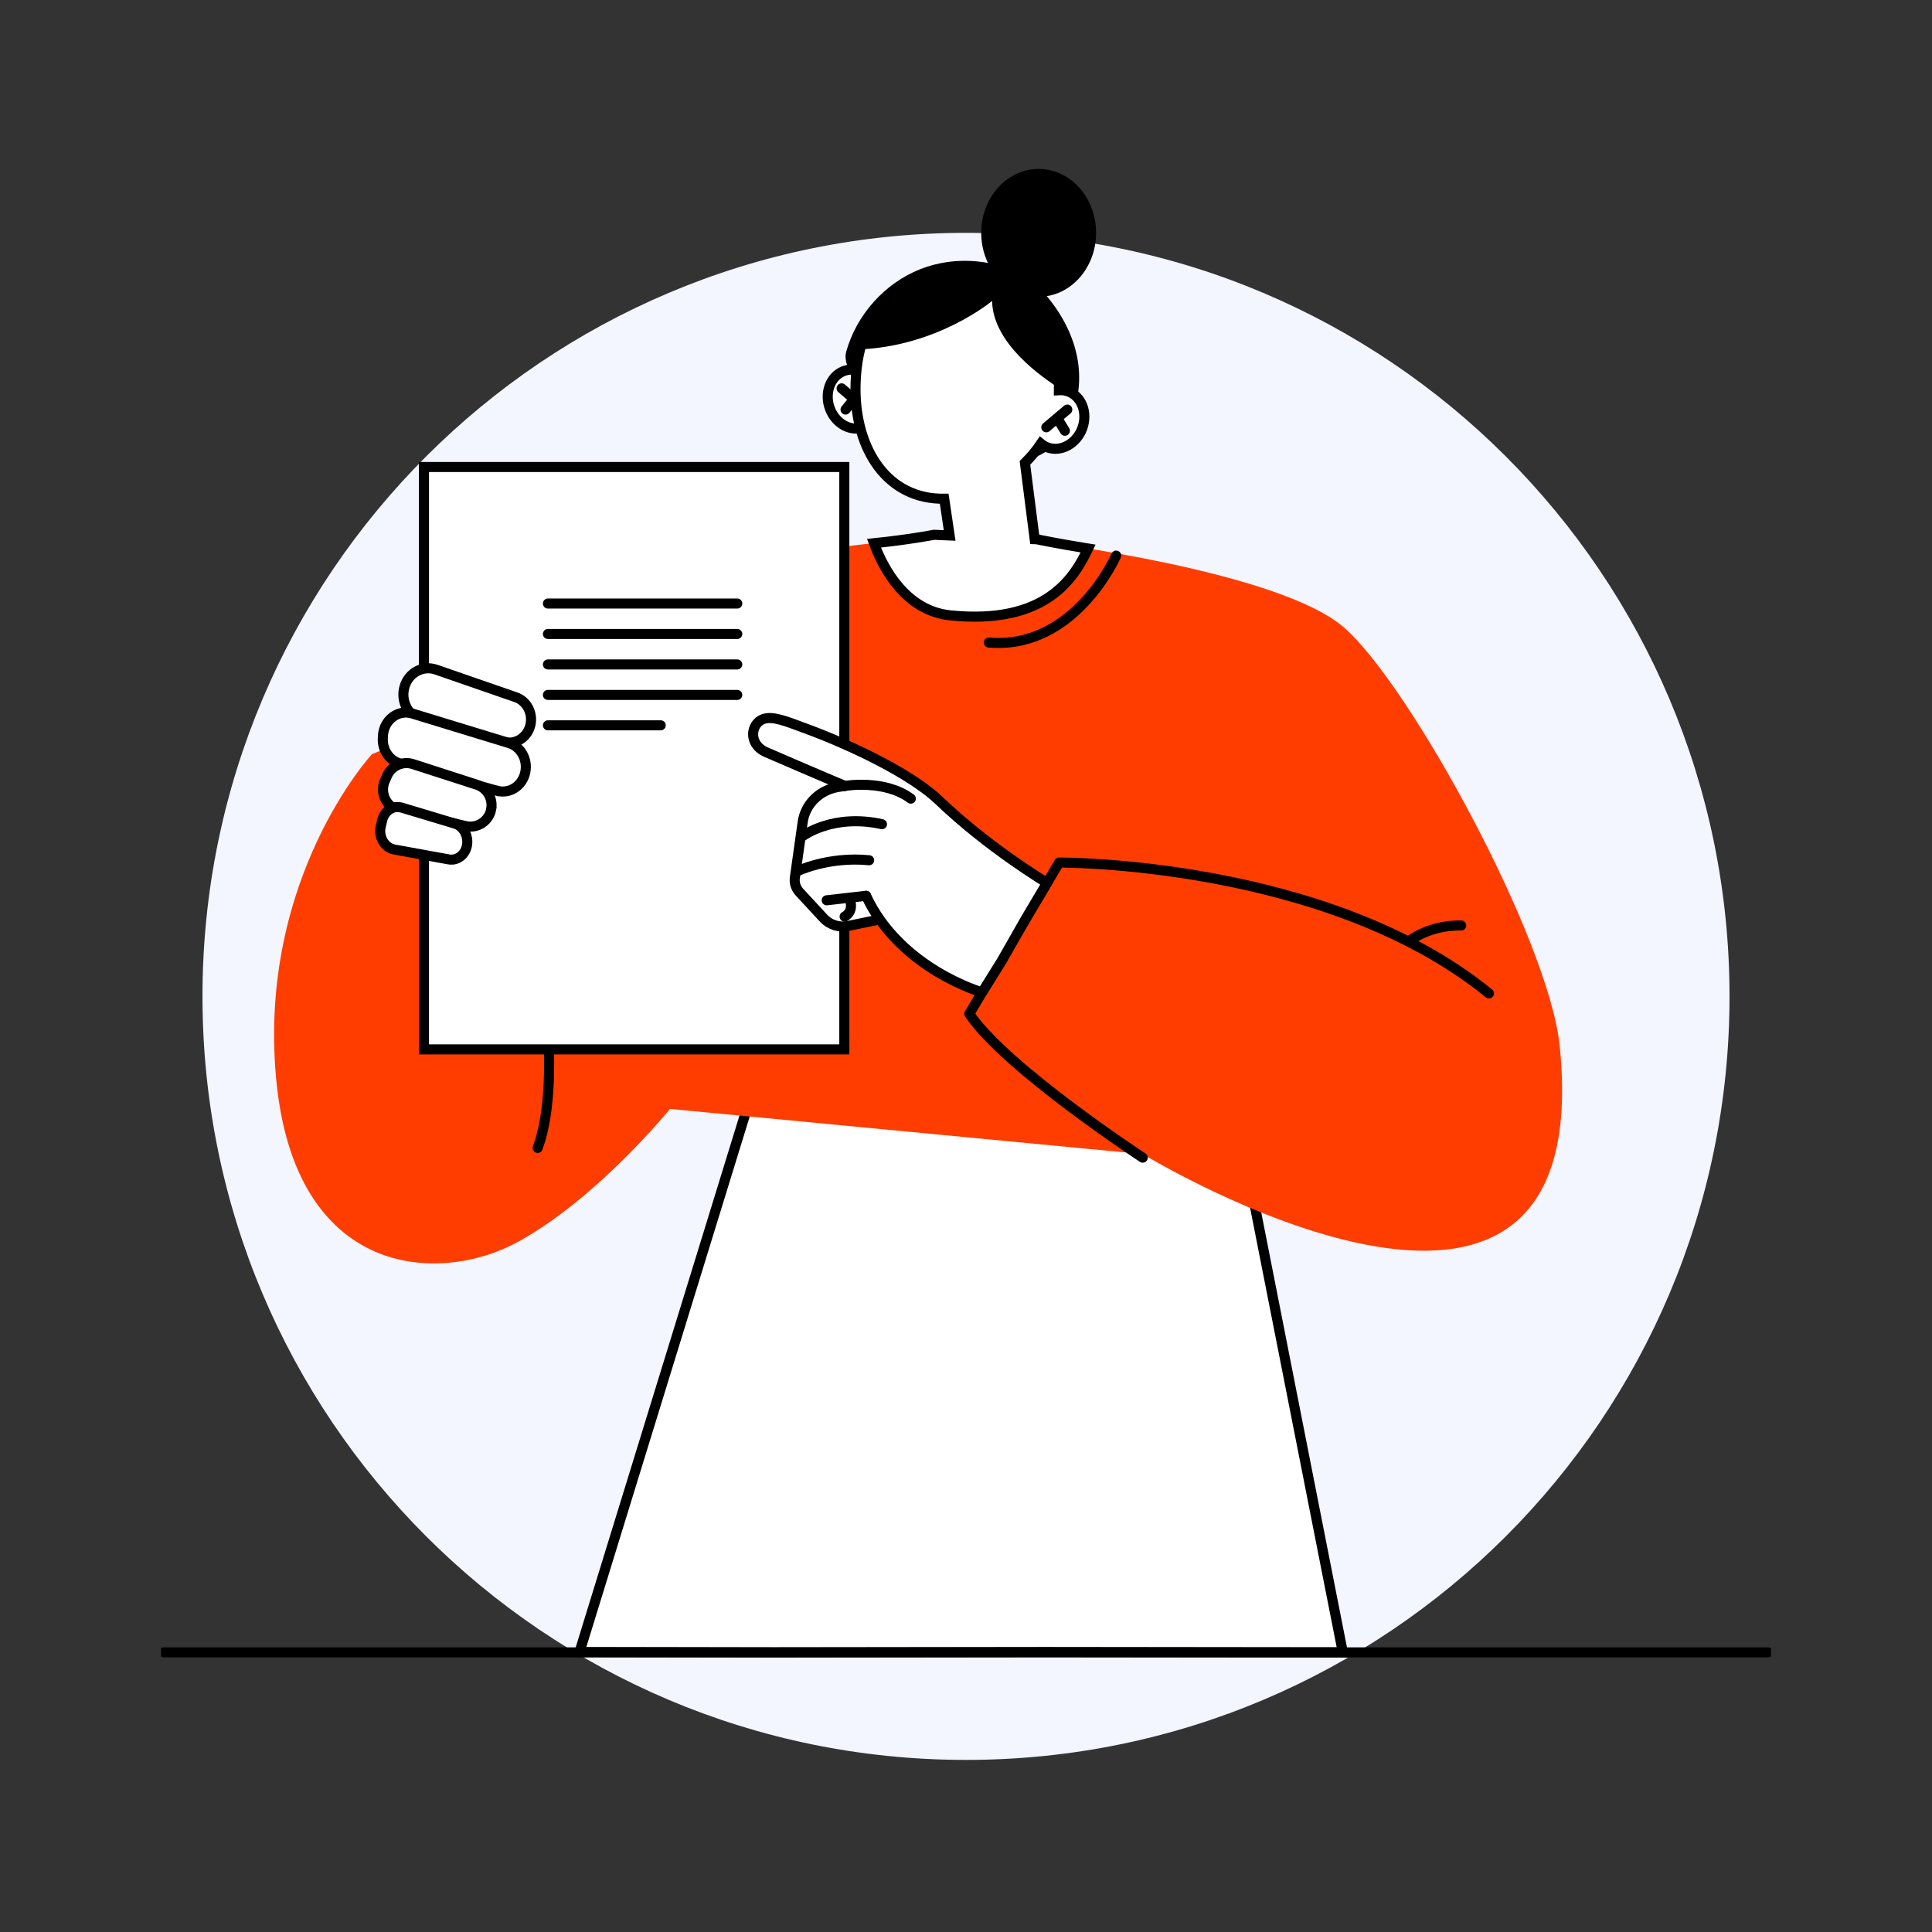 <svg width="96" height="96" viewBox="0 0 96 96" fill="none" xmlns="http://www.w3.org/2000/svg">
<rect x="0" y="0" width="96" height="96" fill="#333333" stroke="none"/>
<g clip-path="url(#clip0_6383_21179)">
<path d="M48 87.449C68.954 87.449 85.939 70.463 85.939 49.51C85.939 28.556 68.954 11.57 48 11.57C27.046 11.57 10.061 28.556 10.061 49.51C10.061 70.463 27.046 87.449 48 87.449Z" fill="#F3F5FF"/>
<path d="M61.287 54.515L39.041 53.037L39.407 55.186L37.108 55.101L28.796 82.089L38.499 82.105L51.956 82.089L66.724 82.105L61.287 54.515Z" fill="white" stroke="black" stroke-width="0.5" stroke-miterlimit="10"/>
<path d="M46.219 26.796C46.219 26.796 30.381 27.115 24.832 34.868L18.481 37.474C18.481 37.474 12.81 43.623 13.718 53.566C14.623 63.508 21.815 63.877 25.775 61.687C29.735 59.496 33.29 55.101 33.29 55.101L56.782 57.347C56.782 57.347 79.458 71.14 77.5 51.97C76.956 46.652 70.02 33.961 66.757 31.158C63.494 28.355 51.704 26.91 51.704 26.91L46.219 26.796Z" fill="#FF3D00"/>
<path d="M26.58 45.862C26.58 45.862 28.074 53.395 26.716 57.04" stroke="black" stroke-width="0.5" stroke-linecap="round" stroke-linejoin="round"/>
<path d="M52.915 21.404C54.527 18.512 53.145 15.631 51.216 13.887C49.602 12.873 47.514 12.675 45.742 13.369C43.971 14.064 42.56 15.633 42.046 17.481C41.424 19.719 50.468 25.795 52.917 21.404H52.915Z" fill="black"/>
<path d="M43.636 19.359C43.349 18.591 42.58 18.182 41.916 18.441C41.253 18.701 40.95 19.534 41.237 20.301C41.525 21.069 42.294 21.478 42.958 21.218C43.621 20.959 43.924 20.126 43.636 19.359Z" fill="white" stroke="black" stroke-width="0.5" stroke-miterlimit="10"/>
<path d="M51.523 26.796L51.413 26.792L50.929 23C51.224 22.708 51.492 22.387 51.722 22.045C51.791 22.102 51.868 22.151 51.95 22.191C52.594 22.498 53.389 22.141 53.73 21.398C54.068 20.654 53.822 19.801 53.18 19.494C52.999 19.408 52.806 19.376 52.615 19.388V19.372C52.722 16.321 50.545 13.769 47.756 13.67C44.967 13.572 42.647 15.186 42.515 19.016C42.408 22.067 43.894 24.68 46.685 24.779C46.762 24.779 46.839 24.779 46.917 24.779L47.187 26.607L46.408 26.574C46.408 26.574 45.134 26.82 43.428 26.993C43.89 28.265 45.016 30.353 47.223 30.577C51.99 31.061 53.381 28.696 54.068 27.257C52.647 27.029 51.527 26.8 51.527 26.8L51.523 26.796Z" fill="white" stroke="black" stroke-width="0.5" stroke-miterlimit="10"/>
<path d="M41.954 23.205H21.067V52.143H41.954V23.205Z" fill="white" stroke="black" stroke-width="0.5" stroke-miterlimit="10"/>
<path d="M25.627 34.644L21.665 33.272C21.006 33.044 20.301 33.429 20.099 34.128C19.89 34.848 20.297 35.608 20.988 35.791L25.031 36.866C25.625 37.023 26.224 36.636 26.36 36.006C26.485 35.421 26.169 34.831 25.629 34.644H25.627Z" fill="white" stroke="black" stroke-width="0.5" stroke-miterlimit="10"/>
<path d="M24.694 39.293L19.876 37.939C19.353 37.791 18.996 37.273 19.022 36.693L19.028 36.575C19.061 35.785 19.774 35.236 20.482 35.453L25.297 36.925C25.875 37.102 26.228 37.728 26.104 38.358C25.97 39.043 25.328 39.468 24.696 39.291L24.694 39.293Z" fill="white" stroke="black" stroke-width="0.5" stroke-miterlimit="10"/>
<path d="M24.411 40.18C24.496 39.659 24.189 39.153 23.691 38.992L20.518 37.968C20.004 37.803 19.449 38.055 19.231 38.553L19.122 38.803C18.855 39.413 19.205 40.119 19.849 40.271L23.132 41.046C23.726 41.186 24.314 40.79 24.413 40.182L24.411 40.18Z" fill="white" stroke="black" stroke-width="0.5" stroke-miterlimit="10"/>
<path d="M23.22 41.828C23.22 41.408 22.966 41.036 22.604 40.926L19.969 40.133C19.538 40.003 19.103 40.282 18.991 40.761L18.92 41.062C18.796 41.585 19.111 42.123 19.591 42.211L22.297 42.703C22.783 42.792 23.22 42.379 23.22 41.828Z" fill="white" stroke="black" stroke-width="0.5" stroke-miterlimit="10"/>
<path d="M48.756 11.57C48.756 13.324 50.033 14.747 51.61 14.747C53.186 14.747 54.464 13.324 54.464 11.57C54.464 9.817 53.186 8.394 51.61 8.394C50.033 8.394 48.756 9.817 48.756 11.57Z" fill="black"/>
<path d="M8.148 82.105H87.852" stroke="black" stroke-width="0.5" stroke-linecap="round" stroke-linejoin="round"/>
<path d="M47.762 13.466C50.598 13.566 52.81 16.357 52.85 19.426C51.712 18.733 49.327 17.032 49.297 14.952C49.297 14.952 46.563 17.261 42.54 17.367C43.294 14.769 45.37 13.381 47.762 13.464V13.466Z" fill="black"/>
<path d="M55.462 27.607C55.462 27.607 53.413 32.294 49.136 31.928" stroke="black" stroke-width="0.5" stroke-linecap="round" stroke-linejoin="round"/>
<path d="M56.782 57.524C56.782 57.524 49.976 53.07 48.163 50.376L52.629 42.859C52.629 42.859 65.93 42.788 73.984 49.362" stroke="black" stroke-width="0.5" stroke-linecap="round" stroke-linejoin="round"/>
<path d="M70.028 46.756C70.028 46.756 70.997 45.961 72.607 45.986" stroke="black" stroke-width="0.5" stroke-linecap="round" stroke-linejoin="round"/>
<path d="M44.424 38.698L41.696 39.096C40.741 39.236 40.013 39.942 39.885 40.849L39.495 43.619C39.46 43.875 39.544 44.134 39.728 44.333L40.922 45.624C41.229 45.957 41.702 46.105 42.143 46.01L43.843 45.66L44.424 38.698Z" fill="white" stroke="black" stroke-width="0.5" stroke-miterlimit="10"/>
<path d="M43.036 44.513C44.721 48.144 48.801 49.309 48.801 49.309L49.775 47.746L50.958 45.67L52.027 43.871C52.027 43.871 49.116 42.133 46.671 39.785C45.327 38.494 42.398 37.063 40.003 36.187C39.131 35.868 38.423 35.561 37.937 35.726C37.303 35.943 37.151 36.976 38.074 37.378C40.464 38.415 41.985 39.053 41.985 39.053" fill="white"/>
<path d="M43.036 44.513C44.721 48.144 48.801 49.309 48.801 49.309L49.775 47.746L50.958 45.67L52.027 43.871C52.027 43.871 49.116 42.133 46.671 39.785C45.327 38.494 42.398 37.063 40.003 36.187C39.131 35.868 38.423 35.561 37.937 35.726C37.303 35.943 37.151 36.976 38.074 37.378C40.464 38.415 41.985 39.053 41.985 39.053" stroke="black" stroke-width="0.5" stroke-linecap="round" stroke-linejoin="round"/>
<path d="M41.985 39.052C41.985 39.052 43.957 38.712 45.258 39.684" stroke="black" stroke-width="0.5" stroke-linecap="round" stroke-linejoin="round"/>
<path d="M39.881 41.548C39.881 41.548 41.379 40.409 43.825 40.954" stroke="black" stroke-width="0.5" stroke-linecap="round" stroke-linejoin="round"/>
<path d="M39.574 43.308C39.574 43.308 41.129 42.542 43.188 42.745" stroke="black" stroke-width="0.5" stroke-linecap="round" stroke-linejoin="round"/>
<path d="M41.078 44.735L43.036 44.512" stroke="black" stroke-width="0.5" stroke-linecap="round" stroke-linejoin="round"/>
<path d="M42.249 44.756C42.249 44.756 42.434 45.29 41.969 45.546" stroke="black" stroke-width="0.5" stroke-linecap="round" stroke-linejoin="round"/>
<path d="M51.99 21.232L53.033 20.352" stroke="black" stroke-width="0.5" stroke-linecap="round" stroke-linejoin="round"/>
<path d="M52.568 20.837L52.915 21.404" stroke="black" stroke-width="0.5" stroke-linecap="round" stroke-linejoin="round"/>
<path d="M42.015 20.352L42.44 19.831L41.82 19.297" fill="white"/>
<path d="M42.015 20.352L42.44 19.831L41.82 19.297" stroke="black" stroke-width="0.5" stroke-linecap="round" stroke-linejoin="round"/>
<path d="M27.226 29.989H36.634" stroke="black" stroke-width="0.5" stroke-linecap="round" stroke-linejoin="round"/>
<path d="M27.226 31.502H36.634" stroke="black" stroke-width="0.5" stroke-linecap="round" stroke-linejoin="round"/>
<path d="M27.226 33.016H36.634" stroke="black" stroke-width="0.5" stroke-linecap="round" stroke-linejoin="round"/>
<path d="M27.226 34.53H36.634" stroke="black" stroke-width="0.5" stroke-linecap="round" stroke-linejoin="round"/>
<path d="M27.226 36.041H32.831" stroke="black" stroke-width="0.5" stroke-linecap="round" stroke-linejoin="round"/>
</g>
<defs>
<clipPath id="clip0_6383_21179">
<rect width="80" height="80" fill="white" transform="translate(8 8)"/>
</clipPath>
</defs>
</svg>
